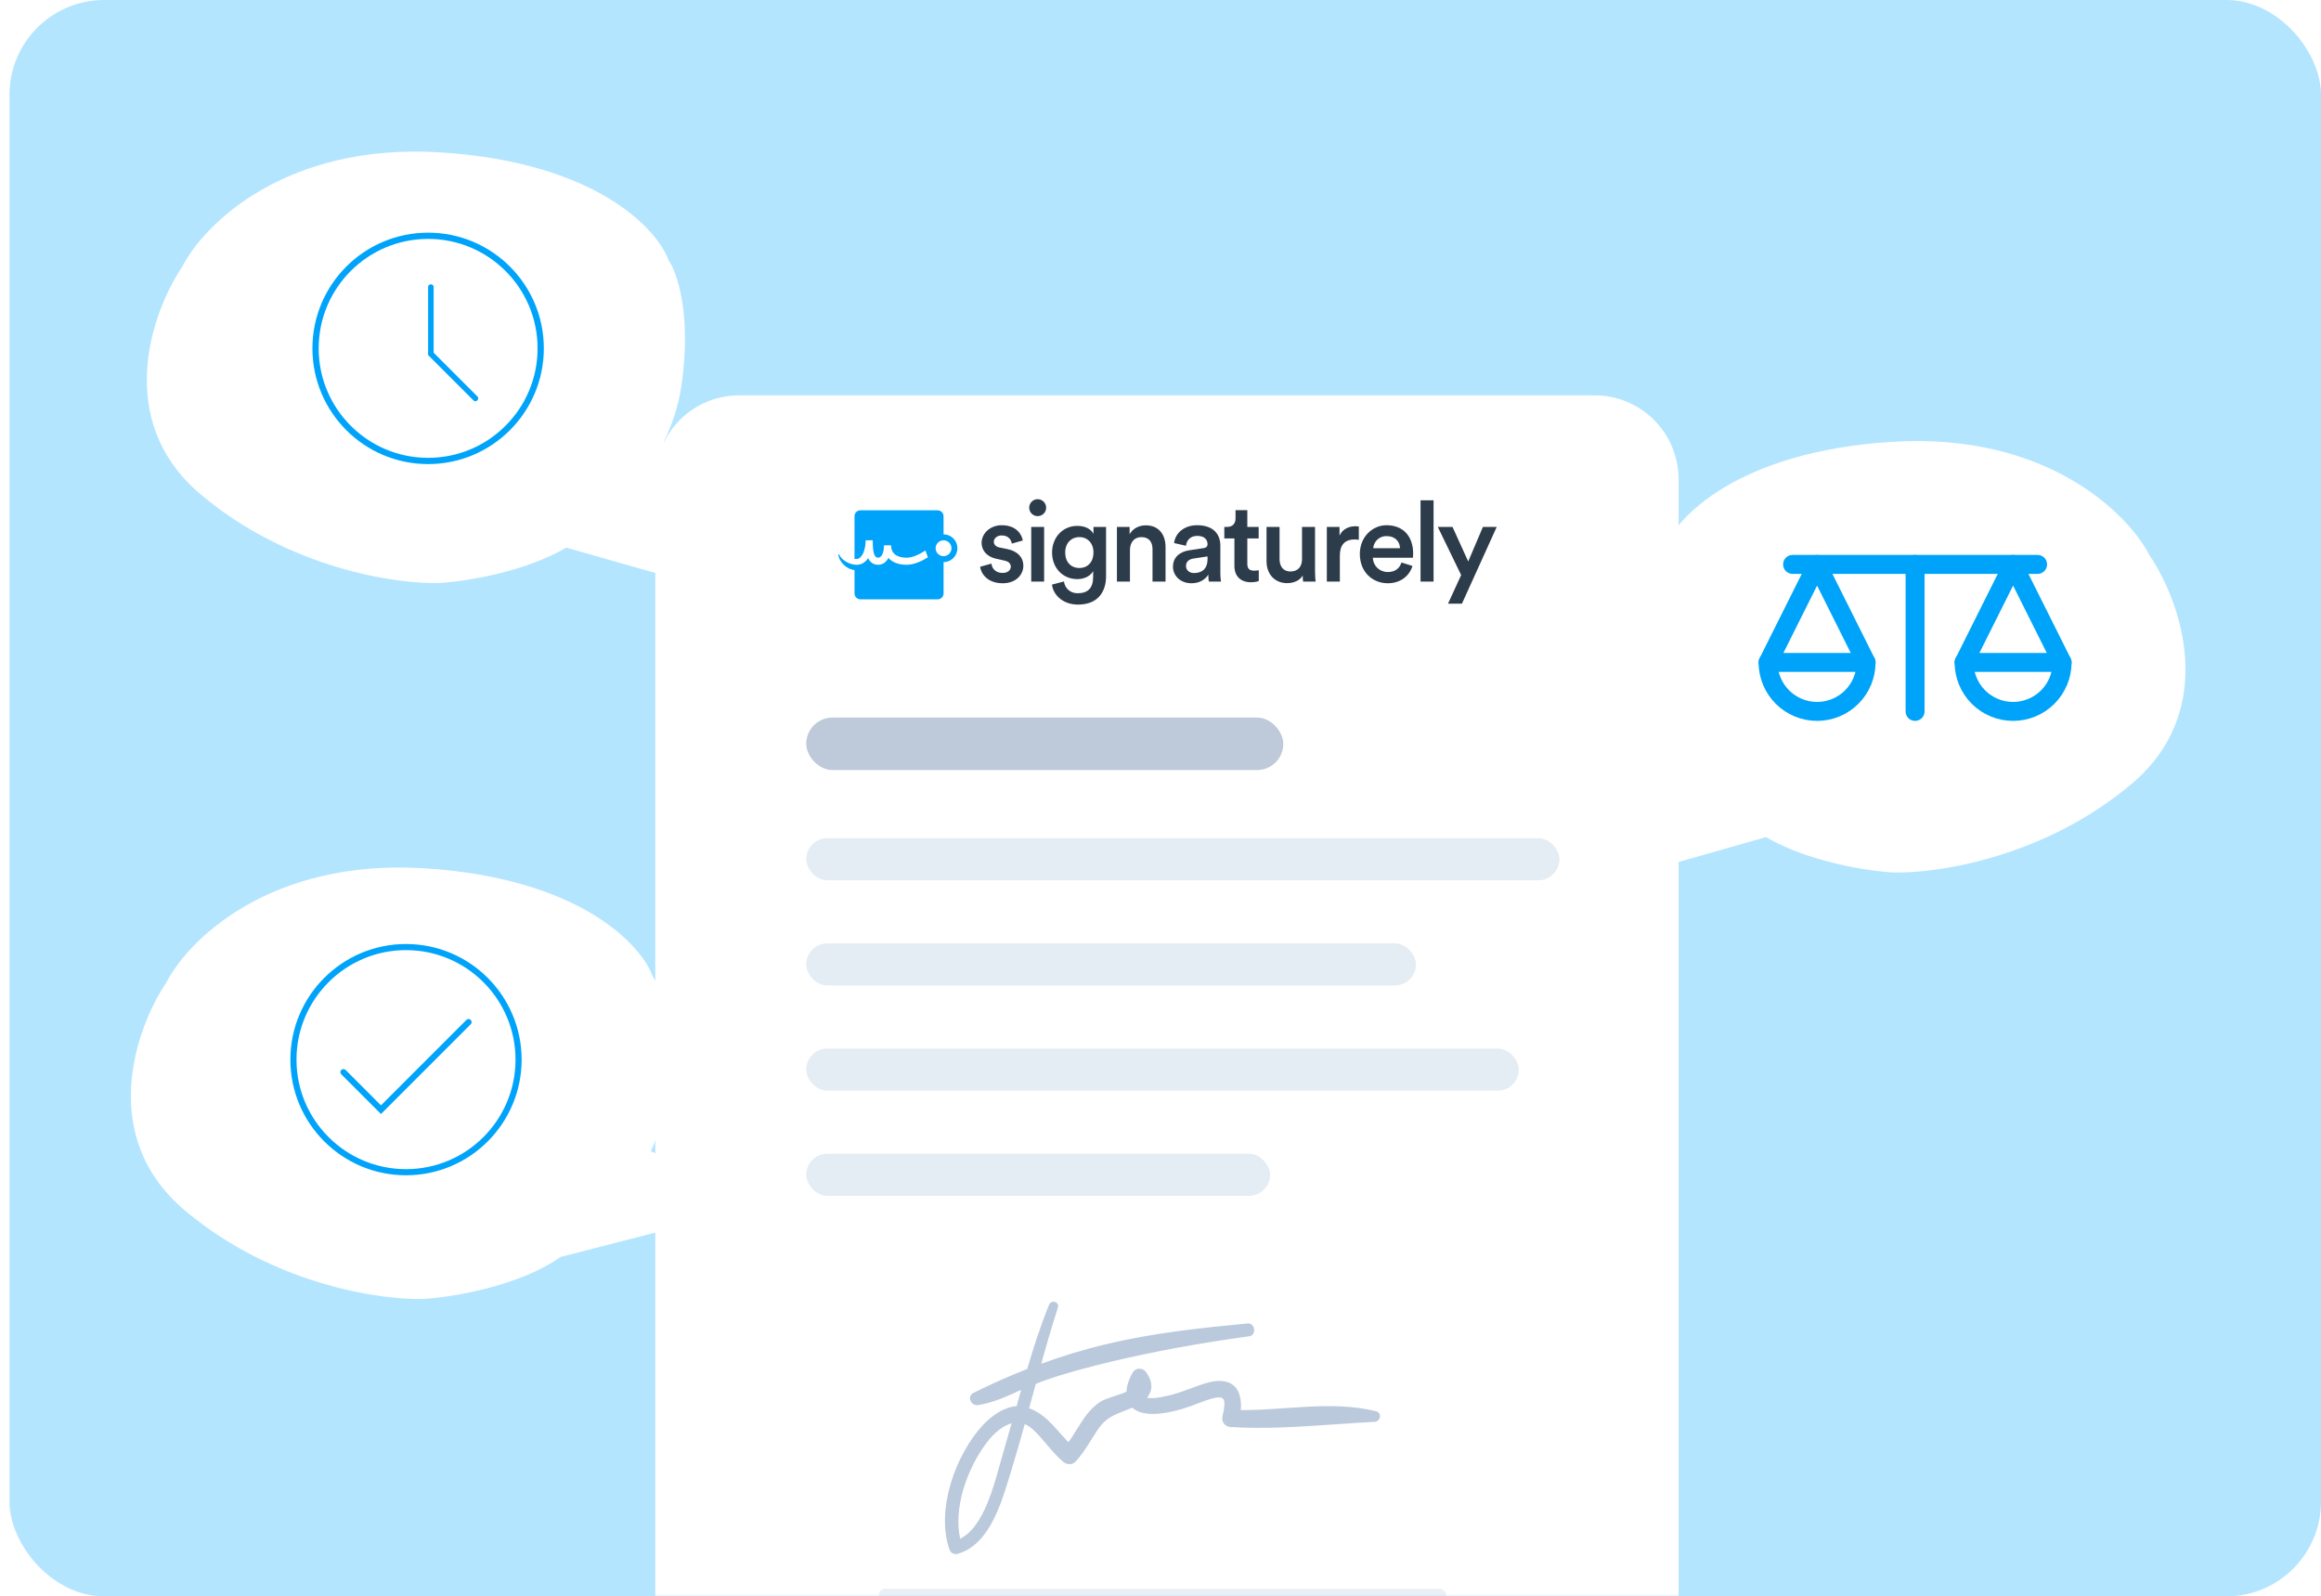 <svg width="490" height="337" viewBox="0 0 490 337" fill="none" xmlns="http://www.w3.org/2000/svg">
<rect x="2" width="488" height="337" rx="20" fill="#B4E5FF"/>
<mask id="mask0" mask-type="alpha" maskUnits="userSpaceOnUse" x="2" y="0" width="488" height="337">
<rect x="2" width="488" height="337" rx="20" fill="#B4E5FF"/>
</mask>
<g mask="url(#mask0)">
<g filter="url(#filter0_d)">
<path d="M336.652 76H156.063C146.276 76 138.342 83.934 138.342 93.722V348.278C138.342 358.066 146.276 366 156.063 366H336.652C346.44 366 354.374 358.066 354.374 348.278V93.722C354.374 83.934 346.44 76 336.652 76Z" fill="white"/>
</g>
<path d="M206.923 119.645C207.065 120.949 208.345 123.129 211.686 123.129C214.625 123.129 216.047 121.186 216.047 119.432C216.047 117.725 214.909 116.398 212.729 115.924L210.975 115.569C210.264 115.427 209.814 114.976 209.814 114.36C209.814 113.649 210.501 113.033 211.473 113.033C213.013 113.033 213.511 114.099 213.606 114.763L215.929 114.099C215.739 112.962 214.696 110.876 211.473 110.876C209.079 110.876 207.231 112.583 207.231 114.597C207.231 116.185 208.297 117.512 210.335 117.962L212.042 118.342C212.966 118.531 213.393 119.005 213.393 119.621C213.393 120.332 212.8 120.949 211.663 120.949C210.193 120.949 209.411 120.024 209.316 118.982L206.923 119.645Z" fill="#2D3C4A"/>
<path d="M220.432 122.774V111.232H217.707V122.774H220.432ZM217.28 107.179C217.28 108.174 218.086 108.956 219.058 108.956C220.053 108.956 220.859 108.174 220.859 107.179C220.859 106.184 220.053 105.378 219.058 105.378C218.086 105.378 217.28 106.184 217.28 107.179Z" fill="#2D3C4A"/>
<path d="M222.083 123.413C222.391 125.736 224.524 127.632 227.581 127.632C231.918 127.632 233.506 124.764 233.506 121.683V111.232H230.852V112.701C230.354 111.753 229.24 111.018 227.439 111.018C224.263 111.018 222.107 113.554 222.107 116.635C222.107 119.882 224.358 122.252 227.439 122.252C229.122 122.252 230.283 121.47 230.781 120.569V121.778C230.781 124.124 229.691 125.238 227.51 125.238C225.922 125.238 224.808 124.172 224.619 122.75L222.083 123.413ZM227.889 119.906C226.088 119.906 224.88 118.65 224.88 116.635C224.88 114.668 226.136 113.388 227.889 113.388C229.596 113.388 230.852 114.668 230.852 116.635C230.852 118.626 229.643 119.906 227.889 119.906Z" fill="#2D3C4A"/>
<path d="M238.551 116.114C238.551 114.597 239.381 113.388 240.945 113.388C242.675 113.388 243.315 114.526 243.315 115.948V122.774H246.064V115.474C246.064 112.938 244.713 110.9 241.893 110.9C240.613 110.9 239.239 111.445 238.48 112.772V111.232H235.802V122.774H238.551V116.114Z" fill="#2D3C4A"/>
<path d="M247.633 119.645C247.633 121.47 249.127 123.129 251.544 123.129C253.416 123.129 254.554 122.181 255.099 121.304C255.099 122.228 255.194 122.702 255.217 122.774H257.777C257.753 122.655 257.635 121.968 257.635 120.925V115.19C257.635 112.891 256.284 110.876 252.729 110.876C249.885 110.876 248.084 112.654 247.87 114.644L250.383 115.213C250.501 114.052 251.307 113.128 252.753 113.128C254.269 113.128 254.933 113.91 254.933 114.881C254.933 115.284 254.743 115.616 254.08 115.711L251.117 116.161C249.15 116.446 247.633 117.583 247.633 119.645ZM252.065 120.972C250.975 120.972 250.383 120.261 250.383 119.479C250.383 118.531 251.07 118.057 251.923 117.915L254.933 117.465V117.986C254.933 120.238 253.606 120.972 252.065 120.972Z" fill="#2D3C4A"/>
<path d="M263.329 107.7H260.841V109.43C260.841 110.45 260.296 111.232 259.063 111.232H258.471V113.673H260.604V119.479C260.604 121.636 261.931 122.916 264.064 122.916C265.059 122.916 265.581 122.726 265.747 122.655V120.38C265.628 120.404 265.178 120.475 264.799 120.475C263.78 120.475 263.329 120.048 263.329 119.029V113.673H265.723V111.232H263.329V107.7Z" fill="#2D3C4A"/>
<path d="M275.017 121.494C275.017 121.968 275.065 122.513 275.112 122.774H277.743C277.695 122.347 277.624 121.612 277.624 120.664V111.232H274.875V118.057C274.875 119.574 274.046 120.641 272.458 120.641C270.799 120.641 270.135 119.432 270.135 118.01V111.232H267.386V118.508C267.386 121.067 268.997 123.105 271.747 123.105C273.098 123.105 274.448 122.537 275.017 121.494Z" fill="#2D3C4A"/>
<path d="M286.871 111.161C286.752 111.137 286.468 111.089 286.136 111.089C284.619 111.089 283.339 111.824 282.794 113.08V111.232H280.116V122.774H282.865V117.275C282.865 115.118 283.837 113.886 285.97 113.886C286.254 113.886 286.563 113.91 286.871 113.957V111.161Z" fill="#2D3C4A"/>
<path d="M289.903 115.735C289.998 114.502 290.993 113.175 292.723 113.175C294.619 113.175 295.52 114.384 295.567 115.735H289.903ZM295.876 118.745C295.496 119.882 294.643 120.759 292.984 120.759C291.278 120.759 289.903 119.503 289.832 117.749H298.269C298.293 117.702 298.34 117.323 298.34 116.872C298.34 113.222 296.255 110.876 292.7 110.876C289.785 110.876 287.083 113.294 287.083 116.943C287.083 120.854 289.856 123.129 292.984 123.129C295.757 123.129 297.582 121.494 298.198 119.479L295.876 118.745Z" fill="#2D3C4A"/>
<path d="M302.65 122.774V105.615H299.901V122.774H302.65Z" fill="#2D3C4A"/>
<path d="M308.637 127.442L315.984 111.232H313.069L309.965 118.531L306.647 111.232H303.542L308.471 121.399L305.699 127.442H308.637Z" fill="#2D3C4A"/>
<path d="M201.983 114.835C201.589 113.624 200.469 112.81 199.2 112.81V108.981C199.2 108.29 198.635 107.726 197.945 107.726H181.652C180.962 107.726 180.4 108.29 180.4 108.981V119.105C179.395 118.881 177.876 118.341 177.303 117.021L176.971 117.062C177.147 118.517 178.567 120.125 180.403 120.351V125.273C180.403 125.964 180.968 126.528 181.655 126.528H197.948C198.638 126.528 199.203 125.964 199.203 125.273V118.664C199.511 118.664 199.814 118.617 200.108 118.52C201.639 118.02 202.479 116.366 201.983 114.835Z" fill="#00A3FA"/>
<path d="M199.717 117.33C198.838 117.615 197.895 117.133 197.607 116.254C197.322 115.375 197.804 114.432 198.679 114.144C199.558 113.859 200.502 114.341 200.79 115.22C201.075 116.098 200.596 117.042 199.717 117.33Z" fill="white"/>
<path d="M195.376 116.219C193.998 117.1 192.629 117.732 191.386 117.732C190.166 117.732 188.121 117.391 188.121 115.111H186.625C186.625 117.033 185.914 117.732 185.435 117.732C184.7 117.732 184.244 117.118 184.244 114.062H182.748C182.748 116.186 181.952 117.967 180.874 117.997C179.21 118.038 178.264 117.544 177.832 116.956L177.156 117.039C177.735 118.355 179.431 119.228 180.882 119.228C181.858 119.228 182.687 118.714 183.277 117.826C183.66 118.64 184.312 119.228 185.432 119.228C186.237 119.228 187.042 118.77 187.562 117.785C188.379 118.708 189.699 119.228 191.386 119.228C192.873 119.228 194.401 118.576 195.9 117.656L195.376 116.219Z" fill="white"/>
<rect x="170.21" y="151.486" width="100.717" height="11.076" rx="5.538" fill="#BEC9DA"/>
<rect x="170.21" y="176.948" width="159.003" height="8.882" rx="4.441" fill="#E4ECF4"/>
<rect x="170.21" y="199.152" width="128.717" height="8.882" rx="4.441" fill="#E4ECF4"/>
<rect x="170.21" y="221.356" width="150.422" height="8.882" rx="4.441" fill="#E4ECF4"/>
<rect x="170.21" y="243.561" width="97.926" height="8.882" rx="4.441" fill="#E4ECF4"/>
<path d="M271.382 297.488C268.142 297.713 264.914 297.937 261.706 297.903C261.922 295.655 261.552 293.817 260.393 292.743C259.184 291.621 257.201 291.407 254.405 292.275L254.405 292.275C253.396 292.591 252.405 292.958 251.421 293.323C251.059 293.458 250.698 293.592 250.337 293.723C248.991 294.211 247.642 294.66 246.238 294.943L246.234 294.944C244.924 295.233 243.383 295.553 242.091 295.278L242.091 295.278L242.08 295.276C241.952 295.255 241.834 295.223 241.725 295.186C242.336 294.564 242.742 293.832 242.828 292.99C242.925 292.038 242.61 290.982 241.795 289.831C241.512 289.412 241.048 289.175 240.581 289.161C240.109 289.146 239.631 289.362 239.345 289.844L239.345 289.845C238.499 291.289 238.047 292.709 238.058 293.928C237.222 294.336 236.177 294.677 235.181 295.002L235.122 295.022C234.075 295.363 233.065 295.695 232.481 296.073C230.804 297.149 229.615 298.648 228.561 300.239C228.181 300.812 227.821 301.393 227.463 301.971C226.864 302.939 226.269 303.9 225.593 304.804C225.026 304.24 224.481 303.637 223.934 303.022C223.831 302.907 223.728 302.791 223.625 302.674C223.124 302.108 222.618 301.538 222.095 300.99C220.836 299.669 219.462 298.461 217.758 297.727L217.757 297.727C217.484 297.61 217.241 297.524 216.982 297.446C217.227 296.56 217.473 295.665 217.718 294.77L217.718 294.769C217.973 293.837 218.228 292.906 218.483 291.986C219.126 291.715 219.806 291.447 220.442 291.222C225.055 289.602 229.815 288.362 234.582 287.217C244.207 284.927 253.93 283.209 263.703 281.873L263.704 281.872C264.03 281.826 264.264 281.644 264.4 281.403C264.532 281.168 264.569 280.885 264.534 280.623C264.499 280.36 264.388 280.096 264.2 279.902C264.008 279.702 263.737 279.58 263.411 279.611L263.41 279.611C253.44 280.566 243.454 281.617 233.706 283.961C228.786 285.123 224.093 286.555 219.495 288.258C220.618 284.148 221.831 279.999 223.134 275.94L223.135 275.938C223.202 275.723 223.172 275.52 223.064 275.359C222.961 275.204 222.8 275.107 222.635 275.063C222.309 274.976 221.876 275.081 221.701 275.497L221.7 275.5C219.879 279.964 218.392 284.568 217.051 289.169C213.179 290.688 209.401 292.35 205.622 294.246C205.309 294.402 205.114 294.633 205.037 294.903C204.961 295.168 205.008 295.442 205.124 295.676C205.351 296.133 205.884 296.505 206.484 296.389C209.621 295.906 212.556 294.55 215.474 293.201C215.625 293.131 215.776 293.062 215.927 292.992C215.753 293.62 215.579 294.242 215.405 294.865C215.203 295.589 215 296.314 214.798 297.048C212.076 297.211 209.583 298.997 207.728 300.93L207.728 300.93L207.725 300.933C204.785 304.113 202.312 308.573 200.925 313.259C199.538 317.941 199.228 322.873 200.643 326.99C200.819 327.564 201.409 327.985 202.072 327.807C205.562 326.874 207.914 323.936 209.609 320.563C211.063 317.67 212.054 314.415 212.867 311.747C213.002 311.301 213.133 310.873 213.26 310.464L213.26 310.464C214.299 307.095 215.244 303.726 216.188 300.36C216.837 300.562 217.462 300.947 218.099 301.494C219.205 302.478 220.162 303.612 221.133 304.763C221.186 304.825 221.238 304.887 221.291 304.95C222.314 306.16 223.361 307.381 224.606 308.421L224.607 308.422C225.243 308.948 226.252 309.091 226.89 308.402C227.867 307.361 228.658 306.238 229.395 305.093C229.696 304.627 229.985 304.162 230.274 303.697C230.7 303.01 231.125 302.325 231.584 301.641C233.265 299.183 235.06 298.487 237.443 297.563C237.86 297.401 238.295 297.233 238.75 297.047C238.829 297.02 238.918 296.982 238.996 296.949L239.001 296.947C239.035 296.933 239.067 296.919 239.097 296.907C240.084 297.858 241.67 298.348 243.932 298.254L243.935 298.254C246.518 298.109 249.046 297.433 251.465 296.57L251.465 296.57C251.935 296.4 252.4 296.22 252.864 296.041C253.991 295.606 255.108 295.174 256.256 294.906C257.081 294.719 257.633 294.741 257.995 294.884C258.341 295.02 258.542 295.278 258.644 295.653C258.75 296.04 258.747 296.542 258.672 297.129C258.598 297.713 258.456 298.36 258.299 299.029L258.299 299.028L258.298 299.033C258.189 299.546 258.296 300.031 258.574 300.398C258.851 300.764 259.287 300.996 259.806 301.024C267.198 301.479 274.673 300.959 282.095 300.442C284.799 300.253 287.495 300.065 290.178 299.925L290.18 299.925C290.702 299.895 291.034 299.524 291.105 299.125C291.14 298.927 291.112 298.714 291.004 298.531C290.893 298.346 290.709 298.206 290.462 298.145C285.708 296.967 280.852 296.945 275.993 297.196C274.454 297.275 272.917 297.382 271.382 297.488ZM211.962 306.895C211.737 307.644 211.504 308.485 211.256 309.385C210.593 311.781 209.815 314.598 208.742 317.231C207.304 320.76 205.367 323.877 202.552 325.175C201.733 321.804 202.083 318.02 203.145 314.395C204.233 310.678 206.063 307.145 208.118 304.421C209.622 302.434 211.699 300.581 213.889 300.167C213.247 302.442 212.604 304.712 211.962 306.895Z" fill="#BAC9DB" stroke="#BAC9DB" stroke-width="0.45" stroke-linecap="round" stroke-linejoin="round"/>
<rect x="185.539" y="335.367" width="119.762" height="2.701" rx="1.351" fill="#ECF0F5"/>
<g filter="url(#filter1_d)">
<path fill-rule="evenodd" clip-rule="evenodd" d="M137.408 239.016C138.808 235.909 139.91 232.453 140.474 228.659C142.694 213.726 139.609 204.717 137.788 202.08C135.328 195.339 122.241 181.347 89.579 179.303C56.917 177.259 39.684 194.498 35.15 203.372C28.695 212.908 20.441 235.897 39.061 251.562C57.682 267.228 80.483 270.517 89.556 270.203C96.017 269.782 109.738 267.422 118.363 261.344L143.358 254.921C149.339 253.385 150.164 245.23 144.614 242.526L137.408 239.016Z" fill="white"/>
</g>
<g filter="url(#filter2_d)">
<path fill-rule="evenodd" clip-rule="evenodd" d="M352.236 150.312C350.54 146.872 349.191 142.972 348.545 138.629C346.325 123.696 349.41 114.687 351.231 112.05C353.691 105.309 366.778 91.317 399.44 89.273C432.102 87.229 449.335 104.468 453.869 113.342C460.324 122.878 468.578 145.867 449.958 161.532C431.337 177.198 408.536 180.487 399.463 180.173C393.523 179.786 381.449 177.761 372.838 172.714L351.085 178.903C345.625 180.456 340.861 174.882 343.246 169.731L352.236 150.312Z" fill="white"/>
</g>
</g>
<path d="M378.442 119.148H430.169" stroke="#00A3FA" stroke-width="4" stroke-linecap="round" stroke-linejoin="round"/>
<path d="M404.305 119.148V150.184" stroke="#00A3FA" stroke-width="4" stroke-linecap="round" stroke-linejoin="round"/>
<path d="M373.269 139.839L383.615 119.148L393.96 139.839" stroke="#00A3FA" stroke-width="4" stroke-linecap="round" stroke-linejoin="round"/>
<path d="M414.651 139.839L424.996 119.148L435.342 139.839" stroke="#00A3FA" stroke-width="4" stroke-linecap="round" stroke-linejoin="round"/>
<path d="M393.96 139.839C393.96 142.583 392.87 145.214 390.93 147.154C388.99 149.094 386.359 150.184 383.615 150.184C380.871 150.184 378.24 149.094 376.3 147.154C374.359 145.214 373.269 142.583 373.269 139.839H393.96Z" stroke="#00A3FA" stroke-width="4" stroke-linecap="round" stroke-linejoin="round"/>
<path d="M435.342 139.839C435.342 142.583 434.252 145.214 432.312 147.154C430.371 149.094 427.74 150.184 424.996 150.184C422.252 150.184 419.621 149.094 417.681 147.154C415.741 145.214 414.651 142.583 414.651 139.839H435.342Z" stroke="#00A3FA" stroke-width="4" stroke-linecap="round" stroke-linejoin="round"/>
<g filter="url(#filter3_d)">
<path fill-rule="evenodd" clip-rule="evenodd" d="M140.148 89.205C141.844 85.766 143.194 81.865 143.84 77.522C146.06 62.59 142.974 53.581 141.154 50.943C138.693 44.203 125.607 30.211 92.945 28.167C60.283 26.123 43.05 43.361 38.516 52.236C32.061 61.772 23.807 84.761 42.427 100.426C61.047 116.091 83.849 119.38 92.922 119.067C98.861 118.68 110.936 116.654 119.546 111.608L141.3 117.796C146.76 119.35 151.524 113.776 149.139 108.624L140.148 89.205Z" fill="white"/>
</g>
<path d="M90.966 60.607V74.707L100.366 84.106" stroke="#00A3FA" stroke-width="1.175" stroke-linecap="round"/>
<path d="M114.152 73.543C114.152 86.665 103.506 97.31 90.385 97.31C77.263 97.31 66.618 86.665 66.618 73.543C66.618 60.422 77.263 49.776 90.385 49.776C103.506 49.776 114.152 60.422 114.152 73.543Z" stroke="#00A3FA" stroke-width="1.32"/>
<path d="M109.478 223.696C109.478 236.816 98.834 247.461 85.713 247.461C72.593 247.461 61.948 236.816 61.948 223.696C61.948 210.576 72.593 199.931 85.713 199.931C98.834 199.931 109.478 210.576 109.478 223.696Z" stroke="#00A3FA" stroke-width="1.292"/>
<path d="M98.916 215.774L80.432 234.258L72.511 226.337" stroke="#00A3FA" stroke-width="1.292" stroke-linecap="round"/>
<defs>
<filter id="filter0_d" x="115.962" y="61.08" width="260.792" height="334.76" filterUnits="userSpaceOnUse" color-interpolation-filters="sRGB">
<feFlood flood-opacity="0" result="BackgroundImageFix"/>
<feColorMatrix in="SourceAlpha" type="matrix" values="0 0 0 0 0 0 0 0 0 0 0 0 0 0 0 0 0 0 127 0"/>
<feOffset dy="7.46"/>
<feGaussianBlur stdDeviation="11.19"/>
<feColorMatrix type="matrix" values="0 0 0 0 0.083 0 0 0 0 0.273 0 0 0 0 0.45 0 0 0 0.14 0"/>
<feBlend mode="normal" in2="BackgroundImageFix" result="effect1_dropShadow"/>
<feBlend mode="normal" in="SourceGraphic" in2="effect1_dropShadow" result="shape"/>
</filter>
<filter id="filter1_d" x="-3.366" y="152.136" width="182.711" height="153.087" filterUnits="userSpaceOnUse" color-interpolation-filters="sRGB">
<feFlood flood-opacity="0" result="BackgroundImageFix"/>
<feColorMatrix in="SourceAlpha" type="matrix" values="0 0 0 0 0 0 0 0 0 0 0 0 0 0 0 0 0 0 127 0"/>
<feOffset dy="4"/>
<feGaussianBlur stdDeviation="15.5"/>
<feColorMatrix type="matrix" values="0 0 0 0 0.098 0 0 0 0 0.369 0 0 0 0 0.621 0 0 0 0.27 0"/>
<feBlend mode="normal" in2="BackgroundImageFix" result="effect1_dropShadow"/>
<feBlend mode="normal" in="SourceGraphic" in2="effect1_dropShadow" result="shape"/>
</filter>
<filter id="filter2_d" x="311.615" y="62.106" width="180.769" height="153.087" filterUnits="userSpaceOnUse" color-interpolation-filters="sRGB">
<feFlood flood-opacity="0" result="BackgroundImageFix"/>
<feColorMatrix in="SourceAlpha" type="matrix" values="0 0 0 0 0 0 0 0 0 0 0 0 0 0 0 0 0 0 127 0"/>
<feOffset dy="4"/>
<feGaussianBlur stdDeviation="15.5"/>
<feColorMatrix type="matrix" values="0 0 0 0 0.098 0 0 0 0 0.369 0 0 0 0 0.621 0 0 0 0.27 0"/>
<feBlend mode="normal" in2="BackgroundImageFix" result="effect1_dropShadow"/>
<feBlend mode="normal" in="SourceGraphic" in2="effect1_dropShadow" result="shape"/>
</filter>
<filter id="filter3_d" x="0" y="1" width="180.769" height="153.087" filterUnits="userSpaceOnUse" color-interpolation-filters="sRGB">
<feFlood flood-opacity="0" result="BackgroundImageFix"/>
<feColorMatrix in="SourceAlpha" type="matrix" values="0 0 0 0 0 0 0 0 0 0 0 0 0 0 0 0 0 0 127 0"/>
<feOffset dy="4"/>
<feGaussianBlur stdDeviation="15.5"/>
<feColorMatrix type="matrix" values="0 0 0 0 0.098 0 0 0 0 0.369 0 0 0 0 0.621 0 0 0 0.27 0"/>
<feBlend mode="normal" in2="BackgroundImageFix" result="effect1_dropShadow"/>
<feBlend mode="normal" in="SourceGraphic" in2="effect1_dropShadow" result="shape"/>
</filter>
</defs>
</svg>
